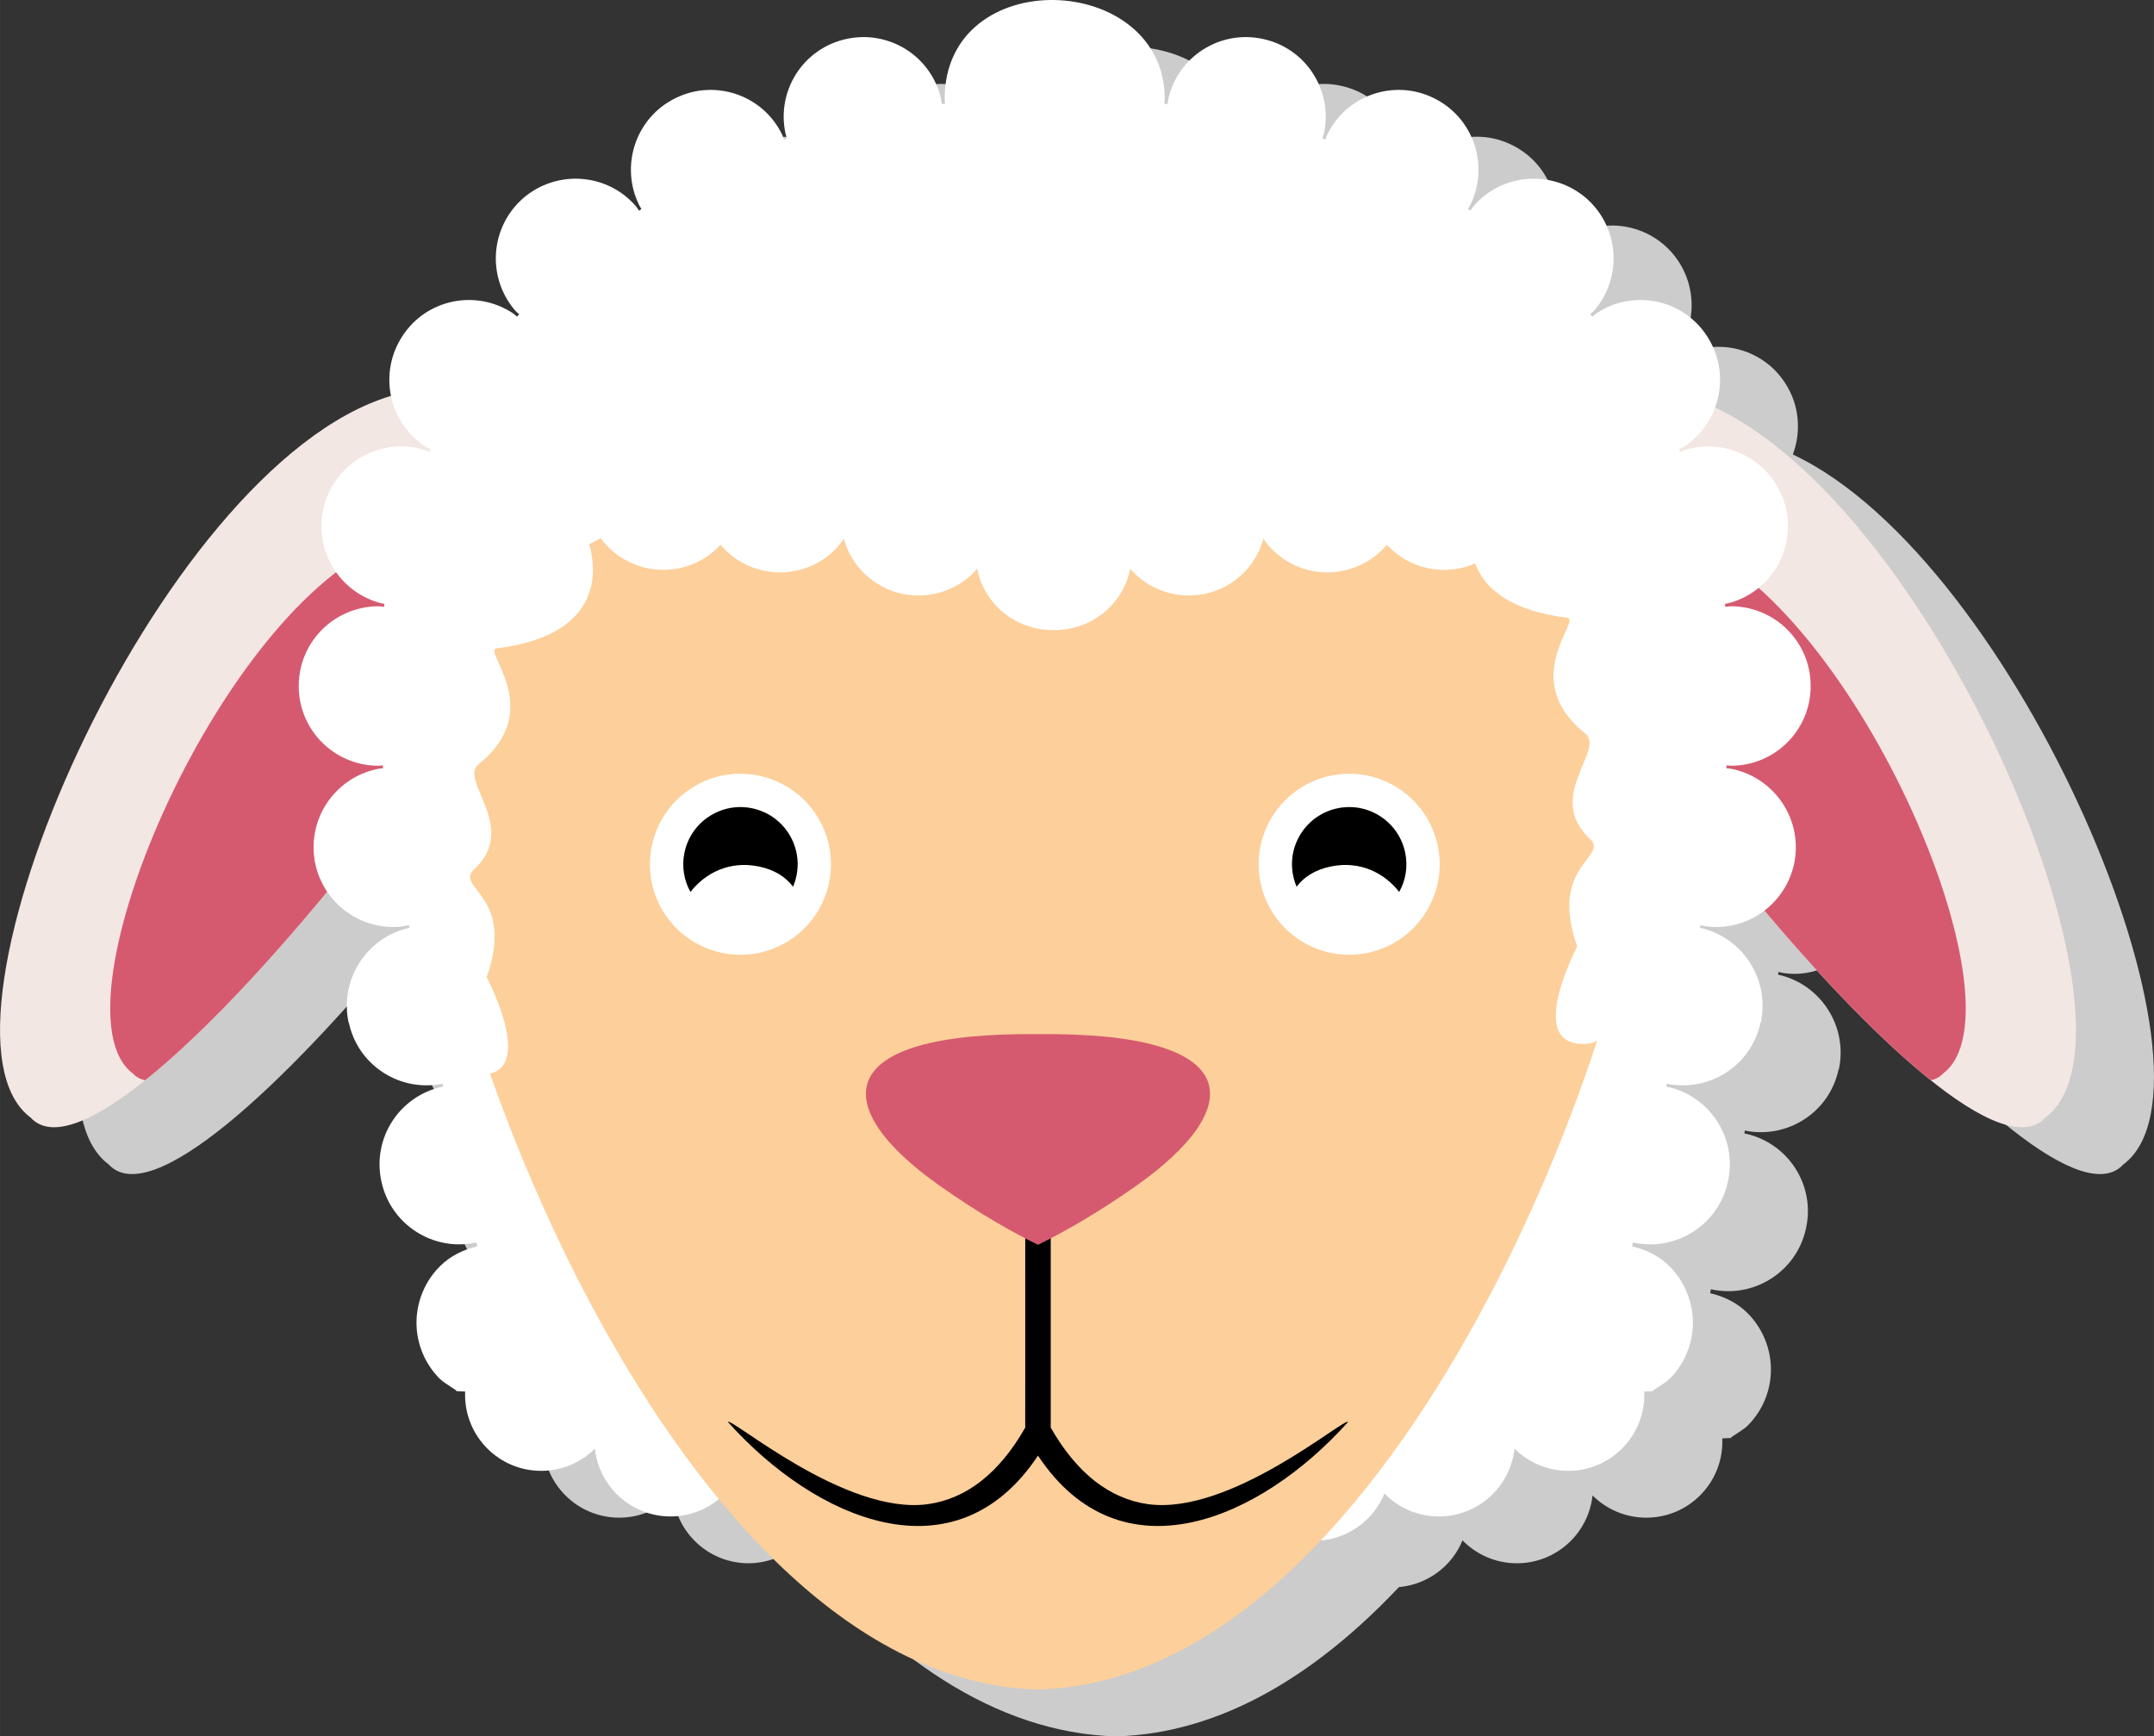<?xml version="1.0" encoding="UTF-8" standalone="no"?>
<!-- Created with Inkscape (http://www.inkscape.org/) -->

<svg
   xmlns:dc="http://purl.org/dc/elements/1.1/"
   xmlns:cc="http://creativecommons.org/ns#"
   xmlns:rdf="http://www.w3.org/1999/02/22-rdf-syntax-ns#"
   xmlns:svg="http://www.w3.org/2000/svg"
   xmlns="http://www.w3.org/2000/svg"
   xmlns:sodipodi="http://sodipodi.sourceforge.net/DTD/sodipodi-0.dtd"
   xmlns:inkscape="http://www.inkscape.org/namespaces/inkscape"
   width="48.685mm"
   height="39.249mm"
   viewBox="0 0 172.505 139.073"
   id="svg5344"
   version="1.1"
   inkscape:version="0.91 r13725"
   sodipodi:docname="lvl1.svg">
  <rect x="0" y="0" width="172.505" height="139.073" fill="#333333" stroke="none"/>
  <defs
     id="defs5346" />
  <sodipodi:namedview
     id="base"
     pagecolor="#ffffff"
     bordercolor="#666666"
     borderopacity="1.0"
     inkscape:pageopacity="0.0"
     inkscape:pageshadow="2"
     inkscape:zoom="0.35"
     inkscape:cx="-235.8906"
     inkscape:cy="-159.03513"
     inkscape:document-units="px"
     inkscape:current-layer="layer1"
     showgrid="false"
     fit-margin-top="0"
     fit-margin-left="0"
     fit-margin-right="0"
     fit-margin-bottom="0"
     showborder="false"
     inkscape:window-width="1366"
     inkscape:window-height="699"
     inkscape:window-x="0"
     inkscape:window-y="0"
     inkscape:window-maximized="1" />
  <g
     inkscape:label="Calque 1"
     inkscape:groupmode="layer"
     id="layer1"
     transform="translate(-62.319,-234.254)">
    <g
       transform="translate(-456.711,-551.744)"
       style="display:inline"
       id="g5228">
      <g
         style="fill:#cccccc"
         transform="matrix(1.25,0,0,-1.25,662.612,822.4)"
         id="g90">
        <path
           d="M 0,0 C 0.548,1.472 0.428,3.171 -0.499,4.586 -2.032,6.953 -5.202,7.607 -7.565,6.062 -7.671,5.994 -7.753,5.906 -7.849,5.833 c -0.043,0.05 -0.086,0.104 -0.13,0.153 0.082,0.084 0.175,0.147 0.255,0.237 1.838,2.144 1.606,5.356 -0.527,7.21 -2.145,1.838 -5.373,1.605 -7.209,-0.525 -0.078,-0.089 -0.129,-0.191 -0.199,-0.283 -0.055,0.035 -0.106,0.068 -0.154,0.102 0.05,0.095 0.109,0.183 0.16,0.282 1.228,2.54 0.179,5.606 -2.364,6.833 -2.525,1.239 -5.591,0.187 -6.816,-2.352 -0.049,-0.097 -0.072,-0.201 -0.111,-0.301 -0.065,0.024 -0.129,0.049 -0.196,0.071 0.028,0.094 0.067,0.177 0.088,0.275 0.614,2.759 -1.123,5.488 -3.883,6.086 -2.759,0.613 -5.488,-1.125 -6.087,-3.883 -0.02,-0.095 -0.018,-0.189 -0.034,-0.285 -0.072,0.008 -0.142,0.018 -0.213,0.026 0.004,0.097 0.028,0.191 0.028,0.289 0,8.19 -14.104,8.748 -14.104,0 0,-0.098 0.024,-0.192 0.03,-0.289 -0.071,-0.008 -0.145,-0.018 -0.213,-0.026 -0.016,0.096 -0.014,0.19 -0.035,0.285 -0.598,2.758 -3.329,4.496 -6.086,3.883 -2.762,-0.598 -4.497,-3.327 -3.885,-6.086 0.021,-0.098 0.06,-0.181 0.088,-0.275 -0.067,-0.022 -0.131,-0.047 -0.196,-0.071 -0.037,0.1 -0.062,0.204 -0.111,0.301 -1.225,2.539 -4.291,3.591 -6.816,2.352 -2.541,-1.227 -3.59,-4.293 -2.362,-6.833 0.047,-0.099 0.108,-0.187 0.16,-0.282 -0.05,-0.034 -0.101,-0.067 -0.156,-0.102 -0.068,0.092 -0.121,0.194 -0.199,0.283 -1.836,2.13 -5.064,2.363 -7.209,0.525 -2.131,-1.854 -2.363,-5.066 -0.525,-7.21 0.078,-0.09 0.172,-0.153 0.254,-0.237 -0.043,-0.049 -0.088,-0.103 -0.131,-0.153 -0.094,0.073 -0.178,0.161 -0.284,0.229 -2.363,1.545 -5.533,0.891 -7.064,-1.476 -0.77,-1.178 -0.993,-2.556 -0.731,-3.833 -0.016,-0.005 -0.031,-0.008 -0.046,-0.013 -15,-4.539 -30.578,-40.611 -23.043,-46.227 2.676,-2.925 11.158,4.948 19.012,14.484 0.934,-1.387 2.497,-2.274 4.224,-2.274 0.279,0 0.57,0.027 0.861,0.088 0.049,0.007 0.09,0.027 0.135,0.037 0.012,-0.058 0.022,-0.118 0.037,-0.174 -2.746,-0.608 -4.49,-3.329 -3.894,-6.081 l 0.015,0 c 0.51,-2.396 2.625,-4.015 4.977,-4.015 0.342,0 0.685,0.029 1.027,0.104 0.008,-0.058 0.022,-0.122 0.035,-0.186 -0.017,-0.003 -0.035,-0.002 -0.052,-0.006 -2.762,-0.597 -4.512,-3.311 -3.901,-6.074 0.512,-2.394 2.631,-4.026 4.979,-4.026 0.365,0 0.73,0.043 1.094,0.116 0.007,0 0.013,0.004 0.023,0.006 0.012,-0.083 0.025,-0.169 0.043,-0.253 -0.893,-0.203 -1.734,-0.617 -2.385,-1.27 -0.965,-0.949 -1.508,-2.278 -1.508,-3.622 0,-1.343 0.543,-2.655 1.508,-3.605 0.284,-0.283 1.062,-0.708 1.076,-0.778 l 0.534,-0.026 c -0.002,-0.068 -0.004,-0.136 -0.004,-0.205 0,-2.693 2.181,-4.875 4.875,-4.875 1.343,0 2.56,0.544 3.443,1.424 0.262,-2.443 2.332,-4.346 4.846,-4.346 1.175,0 2.237,0.434 3.08,1.127 5.764,-7.005 12.68,-12.001 20.461,-12.22 6.756,0.19 12.859,3.984 18.124,9.565 1.847,0.166 3.401,1.347 4.077,2.995 0.885,-0.904 2.117,-1.467 3.484,-1.467 2.514,0 4.582,1.903 4.846,4.346 0.883,-0.88 2.1,-1.424 3.443,-1.424 2.694,0 4.875,2.182 4.875,4.875 0,0.069 -0.002,0.137 -0.004,0.205 l 0.533,0.026 c 0.015,0.07 0.793,0.495 1.077,0.778 0.963,0.95 1.506,2.262 1.506,3.605 0,1.344 -0.543,2.673 -1.506,3.622 -0.653,0.653 -1.494,1.067 -2.385,1.27 0.018,0.084 0.031,0.17 0.043,0.253 0.01,-0.002 0.014,-0.006 0.022,-0.006 0.363,-0.073 0.728,-0.116 1.093,-0.116 2.35,0 4.469,1.632 4.979,4.026 0.613,2.763 -1.139,5.477 -3.899,6.074 -0.017,0.004 -0.035,0.003 -0.052,0.006 0.013,0.064 0.027,0.128 0.035,0.186 0.34,-0.075 0.685,-0.104 1.025,-0.104 2.352,0 4.467,1.619 4.977,4.015 l 0.017,0 c 0.596,2.752 -1.148,5.473 -3.894,6.081 0.013,0.056 0.025,0.116 0.035,0.174 0.047,-0.01 0.086,-0.03 0.135,-0.037 0.293,-0.061 0.584,-0.088 0.863,-0.088 1.147,0 2.22,0.398 3.089,1.064 7.559,-8.977 15.442,-16.074 18.003,-13.274 C 28.401,-40.104 14.385,-6.753 0,0"
           style="fill:#cccccc;fill-opacity:1;fill-rule:evenodd;stroke:none"
           id="path92"
           inkscape:connector-curvature="0" />
      </g>
      <g
         style="fill:#cccccc"
         transform="matrix(1.25,0,0,-1.25,561.864,901.169)"
         id="g94">
        <path
           d="M 0,0 -0.1,0.005 C -0.018,-0.02 0.003,-0.015 0,0"
           style="fill:#cccccc;fill-opacity:1;fill-rule:evenodd;stroke:none"
           id="path96"
           inkscape:connector-curvature="0" />
      </g>
      <g
         style="fill:#cccccc"
         transform="matrix(1.25,0,0,-1.25,657.753,901.163)"
         id="g98">
        <path
           d="M 0,0 -0.099,-0.005 C -0.102,-0.02 -0.082,-0.024 0,0"
           style="fill:#cccccc;fill-opacity:1;fill-rule:evenodd;stroke:none"
           id="path100"
           inkscape:connector-curvature="0" />
      </g>
      <g
         id="g8826"
         transform="matrix(1.25,0,0,-1.25,0,1000)">
        <g
           id="g1546"
           transform="translate(546.267,99.593)">
          <path
             d="m 0,0 c -5.359,-5.86 -34.029,31.623 -34.262,38.991 0,0 -3.773,11.776 11.221,7.237 C -8.043,41.688 7.537,5.616 0,0"
             style="fill:#f3e7e3;fill-opacity:1;fill-rule:evenodd;stroke:none"
             id="path1548"
             inkscape:connector-curvature="0" />
        </g>
        <g
           id="g1550"
           transform="translate(538.923,101.988)">
          <path
             d="m 0,0 c -8.225,6.58 -20.314,22.364 -24.98,31.33 -0.081,2.358 0.99,5.765 8.646,3.447 C -5.189,31.404 6.389,4.599 0.787,0.426 0.574,0.191 0.309,0.057 0,0"
             style="fill:#d65a6f;fill-opacity:1;fill-rule:evenodd;stroke:none"
             id="path1552"
             inkscape:connector-curvature="0" />
        </g>
        <g
           id="g1554"
           transform="translate(417.185,99.593)">
          <path
             d="m 0,0 c 5.361,-5.86 34.031,31.623 34.262,38.991 0,0 3.773,11.776 -11.219,7.237 C 8.043,41.688 -7.535,5.616 0,0"
             style="fill:#f3e7e3;fill-opacity:1;fill-rule:evenodd;stroke:none"
             id="path1556"
             inkscape:connector-curvature="0" />
        </g>
        <g
           id="g1558"
           transform="translate(424.53,101.988)">
          <path
             d="m 0,0 c 8.223,6.58 20.312,22.364 24.98,31.33 0.079,2.358 -0.99,5.765 -8.648,3.447 C 5.187,31.404 -6.391,4.599 -0.789,0.426 -0.574,0.191 -0.309,0.057 0,0"
             style="fill:#d65a6f;fill-opacity:1;fill-rule:evenodd;stroke:none"
             id="path1560"
             inkscape:connector-curvature="0" />
        </g>
        <g
           id="g1562"
           transform="translate(475.745,164.848)">
          <path
             d="m 0,0 c 0,-0.098 0.023,-0.191 0.029,-0.289 -0.07,-0.008 -0.144,-0.018 -0.213,-0.025 -0.015,0.095 -0.013,0.189 -0.035,0.285 -0.597,2.758 -3.328,4.496 -6.086,3.883 -2.761,-0.598 -4.496,-3.328 -3.884,-6.086 0.021,-0.098 0.06,-0.182 0.087,-0.276 -0.066,-0.021 -0.13,-0.047 -0.195,-0.07 -0.037,0.099 -0.062,0.203 -0.111,0.301 -1.225,2.539 -4.291,3.59 -6.817,2.351 -2.541,-1.226 -3.589,-4.293 -2.361,-6.833 0.047,-0.098 0.107,-0.186 0.16,-0.282 -0.051,-0.033 -0.101,-0.066 -0.156,-0.102 -0.068,0.092 -0.121,0.195 -0.199,0.284 -1.836,2.13 -5.065,2.362 -7.209,0.524 -2.131,-1.853 -2.364,-5.065 -0.526,-7.21 0.079,-0.09 0.172,-0.152 0.254,-0.236 -0.043,-0.049 -0.088,-0.104 -0.131,-0.154 -0.093,0.074 -0.177,0.162 -0.283,0.229 -2.363,1.546 -5.533,0.892 -7.064,-1.476 -1.547,-2.363 -0.891,-5.53 1.474,-7.08 0.106,-0.068 0.219,-0.119 0.327,-0.178 -0.024,-0.056 -0.055,-0.112 -0.081,-0.169 -0.117,0.047 -0.224,0.108 -0.349,0.144 -2.699,0.803 -5.543,-0.746 -6.35,-3.445 -0.801,-2.714 0.744,-5.547 3.461,-6.348 0.119,-0.038 0.242,-0.056 0.367,-0.084 -0.009,-0.062 -0.019,-0.127 -0.025,-0.187 -0.125,0.009 -0.244,0.037 -0.371,0.037 -2.83,-0.016 -5.109,-2.307 -5.094,-5.123 0,-2.818 2.289,-5.096 5.108,-5.096 l 0.015,0 c 0.088,0 0.172,0.023 0.258,0.027 0.006,-0.064 0.014,-0.127 0.021,-0.189 -0.068,-0.009 -0.128,-0.003 -0.191,-0.013 -2.791,-0.481 -4.656,-3.123 -4.189,-5.897 l 0,-0.014 c 0.435,-2.482 2.584,-4.248 5.035,-4.248 0.279,0 0.57,0.027 0.861,0.088 0.049,0.008 0.09,0.027 0.135,0.037 0.012,-0.058 0.021,-0.117 0.037,-0.174 -2.746,-0.607 -4.49,-3.329 -3.895,-6.081 l 0.016,0 c 0.51,-2.395 2.625,-4.014 4.977,-4.014 0.341,0 0.685,0.029 1.027,0.103 0.008,-0.058 0.021,-0.122 0.035,-0.185 -0.017,-0.003 -0.035,-0.002 -0.053,-0.006 -2.761,-0.598 -4.511,-3.312 -3.9,-6.075 0.512,-2.393 2.631,-4.026 4.979,-4.026 0.365,0 0.73,0.043 1.093,0.116 0.008,0 0.014,0.004 0.024,0.006 0.011,-0.083 0.025,-0.169 0.043,-0.253 -0.893,-0.203 -1.735,-0.617 -2.385,-1.269 -0.965,-0.95 -1.508,-2.279 -1.508,-3.622 0,-1.343 0.543,-2.656 1.508,-3.606 0.346,-0.345 1.439,-0.907 0.976,-0.772 l 0.633,-0.032 c -0.002,-0.068 -0.004,-0.135 -0.004,-0.205 0,-2.693 2.182,-4.875 4.875,-4.875 1.344,0 2.561,0.544 3.444,1.424 0.261,-2.442 2.332,-4.346 4.845,-4.346 1.366,0 2.598,0.563 3.485,1.467 0.728,-1.776 2.472,-3.028 4.512,-3.028 0.984,0 1.9,0.294 2.668,0.796 0.871,-1.321 2.367,-2.192 4.068,-2.192 2.693,0 4.875,2.183 4.875,4.875 0,2.693 -2.182,4.875 -4.875,4.875 -0.985,0 -1.901,-0.292 -2.666,-0.794 -0.367,0.555 -0.846,1.032 -1.402,1.396 3.882,-0.016 7.957,0.012 12,0.112 0.65,-0.017 1.298,-0.031 1.949,-0.043 0.648,0.012 1.299,0.026 1.947,0.043 4.045,-0.1 8.117,-0.128 12.002,-0.112 -0.559,-0.364 -1.037,-0.841 -1.402,-1.396 -0.768,0.502 -1.682,0.794 -2.668,0.794 -2.692,0 -4.873,-2.182 -4.873,-4.875 0,-2.692 2.181,-4.875 4.873,-4.875 1.701,0 3.199,0.871 4.07,2.192 0.766,-0.502 1.682,-0.796 2.666,-0.796 2.039,0 3.785,1.252 4.514,3.028 0.884,-0.904 2.117,-1.467 3.484,-1.467 2.514,0 4.582,1.904 4.846,4.346 0.883,-0.88 2.099,-1.424 3.443,-1.424 2.693,0 4.875,2.182 4.875,4.875 0,0.07 -0.002,0.137 -0.004,0.205 l 0.631,0.032 c -0.461,-0.135 0.633,0.427 0.979,0.772 0.962,0.95 1.505,2.263 1.505,3.606 0,1.343 -0.543,2.672 -1.505,3.622 -0.653,0.652 -1.495,1.066 -2.385,1.269 0.017,0.084 0.031,0.17 0.043,0.253 0.01,-0.002 0.013,-0.006 0.021,-0.006 0.364,-0.073 0.729,-0.116 1.094,-0.116 2.35,0 4.469,1.633 4.979,4.026 0.613,2.763 -1.139,5.477 -3.899,6.075 -0.018,0.004 -0.035,0.003 -0.053,0.006 0.014,0.063 0.028,0.127 0.035,0.185 0.34,-0.074 0.686,-0.103 1.026,-0.103 2.351,0 4.467,1.619 4.976,4.014 l 0.018,0 c 0.596,2.752 -1.148,5.474 -3.895,6.081 0.014,0.057 0.026,0.116 0.036,0.174 0.047,-0.01 0.086,-0.029 0.134,-0.037 0.293,-0.061 0.584,-0.088 0.864,-0.088 2.451,0 4.597,1.766 5.035,4.248 l 0,0.014 c 0.467,2.774 -1.401,5.416 -4.192,5.897 -0.062,0.01 -0.123,0.004 -0.189,0.013 0.006,0.062 0.016,0.125 0.021,0.189 0.086,-0.004 0.168,-0.027 0.256,-0.027 l 0.018,0 c 2.818,0 5.107,2.278 5.107,5.096 0.016,2.816 -2.263,5.107 -5.093,5.123 -0.127,0 -0.248,-0.028 -0.372,-0.037 -0.007,0.06 -0.017,0.125 -0.025,0.187 0.123,0.028 0.246,0.046 0.365,0.084 2.717,0.801 4.262,3.634 3.461,6.348 -0.804,2.699 -3.648,4.248 -6.349,3.445 -0.123,-0.036 -0.233,-0.097 -0.35,-0.144 -0.025,0.057 -0.055,0.113 -0.08,0.169 0.107,0.059 0.223,0.11 0.328,0.178 2.363,1.55 3.022,4.717 1.475,7.08 -1.533,2.368 -4.703,3.022 -7.067,1.476 -0.105,-0.067 -0.187,-0.155 -0.283,-0.229 -0.043,0.05 -0.086,0.105 -0.131,0.154 0.082,0.084 0.176,0.146 0.256,0.236 1.838,2.145 1.606,5.357 -0.527,7.21 -2.145,1.838 -5.373,1.606 -7.209,-0.524 -0.078,-0.089 -0.129,-0.192 -0.199,-0.284 -0.055,0.036 -0.106,0.069 -0.155,0.102 0.051,0.096 0.11,0.184 0.16,0.282 1.229,2.54 0.18,5.607 -2.363,6.833 -2.525,1.239 -5.592,0.188 -6.816,-2.351 -0.049,-0.098 -0.073,-0.202 -0.112,-0.301 -0.064,0.023 -0.129,0.049 -0.195,0.07 0.027,0.094 0.066,0.178 0.088,0.276 0.613,2.758 -1.123,5.488 -3.883,6.086 -2.76,0.613 -5.488,-1.125 -6.088,-3.883 -0.019,-0.096 -0.017,-0.19 -0.033,-0.285 -0.072,0.007 -0.143,0.017 -0.213,0.025 C 14.08,-0.191 14.104,-0.098 14.104,0 14.104,8.19 0,8.748 0,0"
             style="fill:#ffffff;fill-opacity:1;fill-rule:evenodd;stroke:none"
             id="path1564"
             inkscape:connector-curvature="0" />
        </g>
        <g
           id="g1566"
           transform="translate(481.726,138.682)">
          <path
             d="m 0,0 -19.463,0 c -10.752,0 -19.471,-8.714 -19.471,-19.464 0,-11.917 15.575,-55.619 38.934,-56.274 23.359,0.655 38.934,44.357 38.934,56.274 C 38.934,-8.714 30.217,0 19.465,0 L 0,0 Z"
             style="fill:#fdcf9a;fill-opacity:1;fill-rule:evenodd;stroke:none"
             id="path1568"
             inkscape:connector-curvature="0" />
        </g>
        <g
           id="g1570"
           transform="translate(482.798,140.523)">
          <path
             d="m 0,0 c 1.504,0 2.852,-0.663 3.756,-1.709 0.437,2.237 2.437,3.927 4.84,3.927 1.709,0 3.215,-0.855 4.099,-2.154 0.549,2.089 2.479,3.633 4.774,3.633 1.457,0 2.763,-0.622 3.666,-1.608 0.904,1.082 2.275,1.773 3.81,1.773 2.723,0 4.93,-2.17 4.93,-4.847 0,-2.677 -2.207,-4.848 -4.93,-4.848 -1.455,0 -2.765,0.622 -3.666,1.608 -0.904,-1.081 -2.275,-1.772 -3.81,-1.772 -1.709,0 -3.215,0.856 -4.1,2.155 -0.549,-2.09 -2.476,-3.634 -4.773,-3.634 -1.504,0 -2.852,0.664 -3.756,1.709 C 4.402,-8.004 2.402,-9.694 0,-9.694 l -0.066,0.001 -0.065,-0.001 c -2.402,0 -4.402,1.69 -4.84,3.927 -0.904,-1.045 -2.252,-1.709 -3.758,-1.709 -2.294,0 -4.224,1.544 -4.773,3.634 -0.883,-1.299 -2.389,-2.155 -4.098,-2.155 -1.535,0 -2.906,0.691 -3.81,1.772 -0.902,-0.986 -2.211,-1.608 -3.666,-1.608 -2.723,0 -4.93,2.171 -4.93,4.848 0,2.677 2.207,4.847 4.93,4.847 1.533,0 2.906,-0.691 3.808,-1.773 0.903,0.986 2.211,1.608 3.668,1.608 2.295,0 4.225,-1.544 4.774,-3.633 0.883,1.299 2.388,2.154 4.097,2.154 2.403,0 4.405,-1.69 4.84,-3.927 C -2.984,-0.663 -1.637,0 -0.131,0 L -0.074,0 -0.059,0 0,0 Z"
             style="fill:#ffffff;fill-opacity:1;fill-rule:evenodd;stroke:none"
             id="path1572"
             inkscape:connector-curvature="0" />
        </g>
        <g
           id="g1574"
           transform="translate(451.446,138.584)">
          <path
             d="m 0,0 c 0.437,1.012 5.723,-7.68 -4.408,-8.926 -0.938,-0.115 3.209,-3.933 -1.153,-7.423 -1.291,-1.035 2.614,-4.051 -0.285,-6.737 -1.275,-1.182 2.66,-1.67 0.809,-6.9 -0.01,-0.031 3.59,-6.762 -0.85,-6.216 -1.332,0.165 -4.551,5.544 -3.492,8.394 0.717,1.937 -3.211,10.134 0.041,18.538 2.318,5.991 -1.939,4.811 7.395,8.86 0.252,0.109 2.019,0.6 2.3,0.488 L 0,0 Z"
             style="fill:#ffffff;fill-opacity:1;fill-rule:evenodd;stroke:none"
             id="path1576"
             inkscape:connector-curvature="0" />
        </g>
        <g
           id="g1578"
           transform="translate(511.233,140.548)">
          <path
             d="m 0,0 c -0.436,1.011 -5.723,-7.682 4.41,-8.928 0.936,-0.115 -3.211,-3.932 1.149,-7.422 1.295,-1.036 -2.612,-4.05 0.287,-6.736 1.275,-1.182 -2.658,-1.672 -0.807,-6.901 0.01,-0.03 -3.592,-6.762 0.85,-6.215 1.332,0.162 4.55,5.544 3.492,8.393 -0.719,1.937 3.209,10.135 -0.043,18.538 -2.318,5.992 1.939,4.81 -7.395,8.859 -0.252,0.11 -2.017,0.6 -2.3,0.49 L 0,0 Z"
             style="fill:#ffffff;fill-opacity:1;fill-rule:evenodd;stroke:none"
             id="path1580"
             inkscape:connector-curvature="0" />
        </g>
        <g
           id="g1582"
           transform="translate(459.071,116.539)">
          <path
             d="M 0,0 C 0.395,1.983 2.322,3.272 4.305,2.878 6.291,2.483 7.58,0.556 7.184,-1.429 7.133,-1.683 7.057,-1.923 6.961,-2.151 6.5,-1.532 5.775,-1.056 4.738,-0.849 2.869,-0.479 1.336,-1.274 0.389,-2.485 -0.018,-1.755 -0.178,-0.882 0,0 m 2.461,-6.402 c 3.141,-0.625 6.193,1.414 6.82,4.555 C 9.904,1.296 7.865,4.347 4.723,4.973 1.582,5.599 -1.469,3.559 -2.096,0.417 -2.721,-2.724 -0.682,-5.777 2.461,-6.402"
             style="fill:#ffffff;fill-opacity:1;fill-rule:nonzero;stroke:none"
             id="path1584"
             inkscape:connector-curvature="0" />
        </g>
        <g
           id="g1586"
           transform="translate(463.81,115.69)">
          <path
             d="M 0,0 C 1.037,-0.207 1.762,-0.684 2.223,-1.303 2.318,-1.074 2.395,-0.834 2.445,-0.58 2.842,1.404 1.553,3.332 -0.434,3.727 -2.416,4.121 -4.344,2.832 -4.738,0.849 -4.916,-0.033 -4.756,-0.906 -4.35,-1.637 -3.402,-0.426 -1.869,0.369 0,0"
             style="fill:#000000;fill-opacity:1;fill-rule:nonzero;stroke:none"
             id="path1588"
             inkscape:connector-curvature="0" />
        </g>
        <g
           id="g1590"
           transform="translate(504.868,114.054)">
          <path
             d="M 0,0 C -0.947,1.211 -2.48,2.006 -4.35,1.637 -5.387,1.43 -6.111,0.953 -6.572,0.334 -6.668,0.562 -6.744,0.803 -6.795,1.057 -7.191,3.041 -5.902,4.969 -3.916,5.363 -1.934,5.758 -0.006,4.469 0.389,2.485 0.566,1.604 0.406,0.73 0,0 M 2.484,2.902 C 1.857,6.044 -1.193,8.084 -4.334,7.458 -7.477,6.832 -9.516,3.781 -8.893,0.639 c 0.627,-3.142 3.68,-5.181 6.821,-4.556 3.142,0.625 5.181,3.679 4.556,6.819"
             style="fill:#ffffff;fill-opacity:1;fill-rule:nonzero;stroke:none"
             id="path1592"
             inkscape:connector-curvature="0" />
        </g>
        <g
           id="g1594"
           transform="translate(500.519,115.69)">
          <path
             d="m 0,0 c -1.037,-0.207 -1.762,-0.684 -2.223,-1.303 -0.095,0.229 -0.172,0.469 -0.222,0.723 -0.397,1.984 0.892,3.912 2.879,4.307 C 2.416,4.121 4.344,2.832 4.738,0.849 4.916,-0.033 4.756,-0.906 4.35,-1.637 3.402,-0.426 1.869,0.369 0,0"
             style="fill:#000000;fill-opacity:1;fill-rule:nonzero;stroke:none"
             id="path1596"
             inkscape:connector-curvature="0" />
        </g>
        <g
           id="g1598"
           transform="translate(481.726,92.547)">
          <path
             d="m 0,0 c -0.272,0.015 -0.546,0.023 -0.815,0.027 l -0.002,-12.846 c -1.661,-2.911 -3.761,-4.561 -6.245,-4.906 -5.276,-0.718 -12.543,5.54 -12.809,5.272 5.626,-6.279 14.56,-10.171 19.871,-2.16 5.311,-8.011 14.245,-4.119 19.871,2.16 -0.266,0.268 -7.533,-5.99 -12.809,-5.272 -2.484,0.345 -4.583,1.995 -6.245,4.906 l 0,12.846 C 0.546,0.023 0.272,0.015 0,0"
             style="fill:#000000;fill-opacity:1;fill-rule:evenodd;stroke:none"
             id="path1600"
             inkscape:connector-curvature="0" />
        </g>
        <g
           id="g1602"
           transform="translate(481.725,104.939)">
          <path
             d="m 0,0 c -13.467,0.142 -13.351,-4.736 -6.305,-9.708 2.567,-1.812 4.737,-3.021 6.305,-3.788 1.568,0.767 3.739,1.976 6.306,3.788 C 13.352,-4.736 13.468,0.142 0,0"
             style="fill:#d65a6f;fill-opacity:1;fill-rule:evenodd;stroke:none"
             id="path1604"
             inkscape:connector-curvature="0" />
        </g>
      </g>
    </g>
  </g>
</svg>
